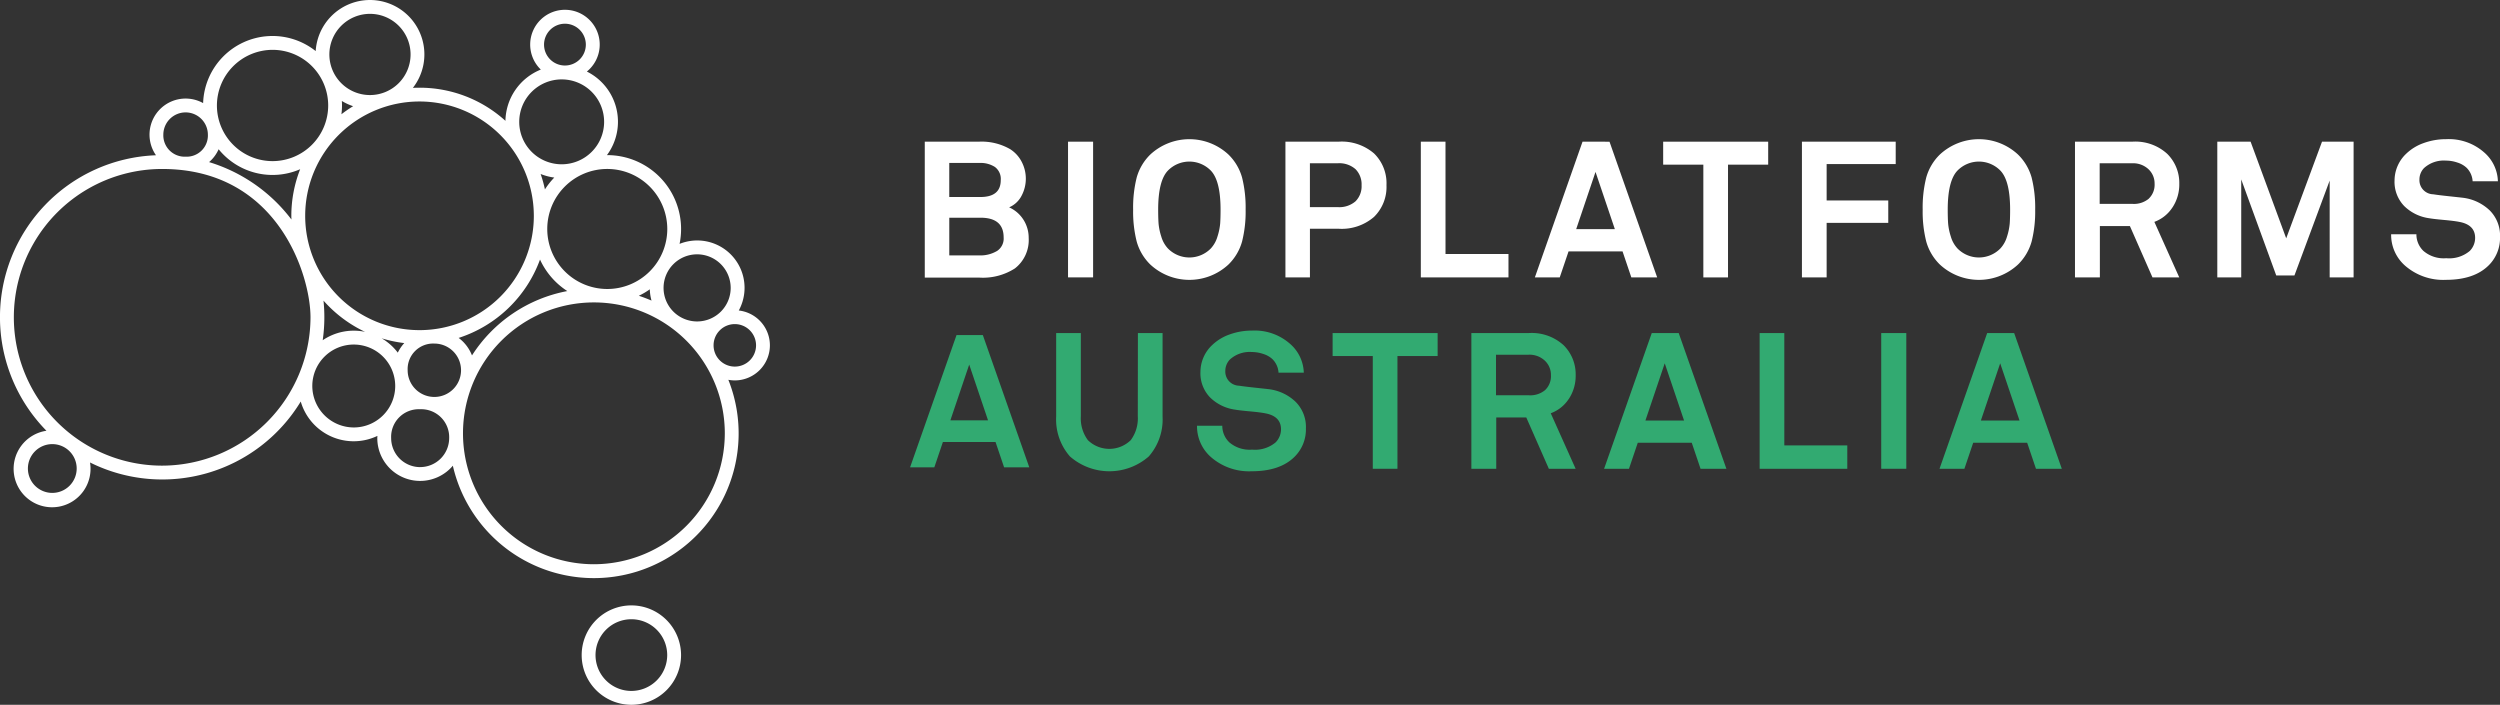 <svg id="Group_100" data-name="Group 100" xmlns="http://www.w3.org/2000/svg" xmlns:xlink="http://www.w3.org/1999/xlink" width="354.72" height="100" viewBox="0 0 354.72 100">
  <rect x="0" y="0" width="354.72" height="100" fill="#333333" stroke="none"/>
  <defs>
    <clipPath id="clip-path">
      <rect id="Rectangle_491" data-name="Rectangle 491" width="354.72" height="100" fill="none"/>
    </clipPath>
  </defs>
  <path id="Path_714" data-name="Path 714" d="M301.916,108.223l-6.591,18.767h3.441l1.218-3.6h7.465l1.217,3.6h3.574l-6.591-18.767Zm-.874,12.1,2.673-7.914,2.673,7.914Z" transform="translate(-166.196 -60.68)" fill="#32aa71"/>
  <g id="Group_99" data-name="Group 99">
    <g id="Group_98" data-name="Group 98" clip-path="url(#clip-path)">
      <path id="Path_715" data-name="Path 715" d="M354.742,120.036a5.206,5.206,0,0,1-1,3.381,4.361,4.361,0,0,1-6.083,0,5.206,5.206,0,0,1-1-3.381V108.223h-3.5v11.868a7.95,7.95,0,0,0,1.955,5.635,8.488,8.488,0,0,0,11.188,0,7.95,7.95,0,0,0,1.955-5.635V108.223h-3.5Z" transform="translate(-193.302 -60.964)" fill="#32aa71"/>
      <path id="Path_716" data-name="Path 716" d="M399.091,115.726q-.463-.054-1.983-.217t-2.2-.272a2,2,0,0,1-1.955-2.091,2.332,2.332,0,0,1,.652-1.629,4.177,4.177,0,0,1,3.123-1.059,5.017,5.017,0,0,1,1.643.285,3.327,3.327,0,0,1,1.29.747,2.945,2.945,0,0,1,.842,1.9h3.584a5.62,5.62,0,0,0-1.955-4.1,7.57,7.57,0,0,0-5.377-1.874,9.221,9.221,0,0,0-3.177.543,6.841,6.841,0,0,0-2.471,1.494,5.246,5.246,0,0,0-1.684,3.8,4.935,4.935,0,0,0,1.371,3.652,6.258,6.258,0,0,0,3.517,1.724q.6.109,2.091.245t2.172.272q2.281.407,2.281,2.281a2.633,2.633,0,0,1-.761,1.847,4.523,4.523,0,0,1-3.34,1.032,4.409,4.409,0,0,1-3.231-1.032,3.232,3.232,0,0,1-1-2.362h-3.585a5.807,5.807,0,0,0,2.01,4.481,8.209,8.209,0,0,0,5.757,1.982q4.019,0,6.083-2.064a5.45,5.45,0,0,0,1.6-4.019,5.041,5.041,0,0,0-1.493-3.8,6.658,6.658,0,0,0-3.8-1.765" transform="translate(-219.095 -60.51)" fill="#32aa71"/>
      <path id="Path_717" data-name="Path 717" d="M433,111.482h5.7v15.995h3.5V111.482h5.7v-3.259H433Z" transform="translate(-243.918 -60.965)" fill="#32aa71"/>
      <path id="Path_718" data-name="Path 718" d="M491.921,117.552a5.928,5.928,0,0,0,.964-3.354,5.8,5.8,0,0,0-1.711-4.25,6.7,6.7,0,0,0-4.969-1.724h-8.12v19.254h3.53V120.2h4.264l3.2,7.278h3.8l-3.53-7.875a5.192,5.192,0,0,0,2.566-2.05m-3.354-1.249a3.293,3.293,0,0,1-2.309.747h-4.67v-5.757h4.617a3.181,3.181,0,0,1,2.308.842,2.765,2.765,0,0,1,.869,2.064,2.712,2.712,0,0,1-.815,2.1" transform="translate(-269.316 -60.965)" fill="#32aa71"/>
      <path id="Path_719" data-name="Path 719" d="M527.975,108.223l-6.762,19.254h3.53l1.249-3.693h7.658l1.249,3.693h3.666L531.8,108.223Zm-.9,12.41,2.742-8.12,2.743,8.12Z" transform="translate(-293.611 -60.964)" fill="#32aa71"/>
      <path id="Path_720" data-name="Path 720" d="M575.249,108.224h-3.5v19.254h12.437v-3.313h-8.934Z" transform="translate(-322.077 -60.965)" fill="#32aa71"/>
      <rect id="Rectangle_489" data-name="Rectangle 489" width="3.558" height="19.254" transform="translate(266.923 47.259)" fill="#32aa71"/>
      <path id="Path_721" data-name="Path 721" d="M640.792,108.223h-3.829L630.2,127.477h3.53l1.249-3.693h7.658l1.249,3.693h3.666Zm-4.725,12.41,2.742-8.12,2.743,8.12Z" transform="translate(-355.006 -60.964)" fill="#32aa71"/>
      <path id="Path_722" data-name="Path 722" d="M312.462,55.35a3.57,3.57,0,0,0,1.765-1.656,5.157,5.157,0,0,0,.013-4.793,4.65,4.65,0,0,0-1.643-1.806,8.108,8.108,0,0,0-4.454-1.059h-7.658V65.317h7.658a8.407,8.407,0,0,0,5.132-1.3,5.1,5.1,0,0,0,1.955-4.318,4.777,4.777,0,0,0-.72-2.552,4.68,4.68,0,0,0-2.05-1.793m-8.5-6.3h4.318a3.736,3.736,0,0,1,2.159.57,2.111,2.111,0,0,1,.828,1.874q0,2.39-2.905,2.39h-4.4Zm6.721,12.519a4.576,4.576,0,0,1-2.4.6h-4.318v-5.35h4.427q3.285,0,3.286,2.8a2.106,2.106,0,0,1-.991,1.955" transform="translate(-169.271 -25.933)" fill="#fff"/>
      <rect id="Rectangle_490" data-name="Rectangle 490" width="3.557" height="19.254" transform="translate(151.541 20.103)" fill="#fff"/>
      <path id="Path_723" data-name="Path 723" d="M381.7,47.4a8.149,8.149,0,0,0-11.079,0,7.306,7.306,0,0,0-1.941,3.286,17.513,17.513,0,0,0-.5,4.535,17.381,17.381,0,0,0,.5,4.508,7.3,7.3,0,0,0,1.941,3.286,8.15,8.15,0,0,0,11.079,0,7.313,7.313,0,0,0,1.942-3.286,17.4,17.4,0,0,0,.5-4.508,17.535,17.535,0,0,0-.5-4.535A7.318,7.318,0,0,0,381.7,47.4m-1.168,9.776a8.39,8.39,0,0,1-.38,1.847,4.225,4.225,0,0,1-.951,1.711,4.262,4.262,0,0,1-6.083,0,4.22,4.22,0,0,1-.951-1.711,8.367,8.367,0,0,1-.38-1.847q-.055-.787-.055-1.955,0-4.1,1.385-5.54a4.262,4.262,0,0,1,6.083,0q1.385,1.44,1.385,5.54,0,1.167-.054,1.955" transform="translate(-207.402 -25.478)" fill="#fff"/>
      <path id="Path_724" data-name="Path 724" d="M425.22,46.036h-7.549V65.29h3.476v-6.9h4.073a6.993,6.993,0,0,0,5.024-1.684,5.937,5.937,0,0,0,1.765-4.508,5.9,5.9,0,0,0-1.765-4.494,7.029,7.029,0,0,0-5.024-1.67m2.4,8.459a3.513,3.513,0,0,1-2.539.828h-3.937V49.1h3.938a3.478,3.478,0,0,1,2.539.842,3.055,3.055,0,0,1,.855,2.281,3.009,3.009,0,0,1-.855,2.268" transform="translate(-235.284 -25.933)" fill="#fff"/>
      <path id="Path_725" data-name="Path 725" d="M465.159,46.036h-3.5V65.29h12.437V61.976h-8.934Z" transform="translate(-260.061 -25.933)" fill="#fff"/>
      <path id="Path_726" data-name="Path 726" d="M505.482,46.036,498.72,65.29h3.53L503.5,61.6h7.658l1.249,3.693h3.666l-6.762-19.254Zm-.9,12.41,2.743-8.12,2.743,8.12Z" transform="translate(-280.94 -25.933)" fill="#fff"/>
      <path id="Path_727" data-name="Path 727" d="M540.409,49.295h5.7v16h3.5v-16h5.7V46.036H540.409Z" transform="translate(-304.425 -25.933)" fill="#fff"/>
      <path id="Path_728" data-name="Path 728" d="M585.495,65.29H589V57.551h8.744V54.373H589V49.214h9.8V46.036H585.495Z" transform="translate(-329.822 -25.933)" fill="#fff"/>
      <path id="Path_729" data-name="Path 729" d="M638.246,47.4a8.15,8.15,0,0,0-11.08,0,7.309,7.309,0,0,0-1.941,3.286,17.51,17.51,0,0,0-.5,4.535,17.378,17.378,0,0,0,.5,4.508,7.3,7.3,0,0,0,1.941,3.286,8.151,8.151,0,0,0,11.08,0,7.312,7.312,0,0,0,1.942-3.286,17.4,17.4,0,0,0,.5-4.508,17.532,17.532,0,0,0-.5-4.535,7.317,7.317,0,0,0-1.942-3.286m-1.168,9.776a8.387,8.387,0,0,1-.38,1.847,4.212,4.212,0,0,1-.951,1.711,4.262,4.262,0,0,1-6.083,0,4.219,4.219,0,0,1-.95-1.711,8.337,8.337,0,0,1-.38-1.847q-.055-.787-.055-1.955,0-4.1,1.385-5.54a4.262,4.262,0,0,1,6.083,0q1.385,1.44,1.385,5.54,0,1.167-.054,1.955" transform="translate(-351.92 -25.478)" fill="#fff"/>
      <path id="Path_730" data-name="Path 730" d="M688.053,55.364a5.93,5.93,0,0,0,.964-3.354,5.8,5.8,0,0,0-1.711-4.25,6.7,6.7,0,0,0-4.969-1.724h-8.12V65.29h3.531V58.012h4.263l3.2,7.278h3.8l-3.531-7.875a5.192,5.192,0,0,0,2.567-2.05M684.7,54.115a3.29,3.29,0,0,1-2.308.747H677.72V49.1h4.616a3.18,3.18,0,0,1,2.309.842,2.764,2.764,0,0,1,.868,2.063,2.71,2.71,0,0,1-.815,2.1" transform="translate(-379.802 -25.933)" fill="#fff"/>
      <path id="Path_731" data-name="Path 731" d="M730.236,59.75l-5.051-13.714h-4.725V65.29h3.395v-13.9l4.969,13.632h2.58l5-13.469V65.29h3.394V46.036h-4.481Z" transform="translate(-405.851 -25.933)" fill="#fff"/>
      <path id="Path_732" data-name="Path 732" d="M790.89,55.3a6.663,6.663,0,0,0-3.8-1.765q-.462-.054-1.983-.217t-2.2-.272a2,2,0,0,1-1.955-2.091,2.331,2.331,0,0,1,.651-1.629,4.177,4.177,0,0,1,3.123-1.059,5.017,5.017,0,0,1,1.643.285,3.328,3.328,0,0,1,1.29.747,2.942,2.942,0,0,1,.841,1.9h3.585a5.619,5.619,0,0,0-1.955-4.1,7.569,7.569,0,0,0-5.377-1.874,9.225,9.225,0,0,0-3.177.543,6.85,6.85,0,0,0-2.471,1.493,5.249,5.249,0,0,0-1.684,3.8,4.938,4.938,0,0,0,1.372,3.653,6.259,6.259,0,0,0,3.517,1.724q.6.109,2.091.245t2.172.272q2.281.407,2.281,2.281a2.636,2.636,0,0,1-.76,1.847,4.524,4.524,0,0,1-3.34,1.032,4.41,4.41,0,0,1-3.232-1.032,3.232,3.232,0,0,1-1-2.362h-3.585a5.807,5.807,0,0,0,2.01,4.481,8.21,8.21,0,0,0,5.757,1.982q4.018,0,6.082-2.064a5.45,5.45,0,0,0,1.6-4.019,5.04,5.04,0,0,0-1.493-3.8" transform="translate(-437.663 -25.478)" fill="#fff"/>
      <path id="Path_733" data-name="Path 733" d="M109.24,49a4.985,4.985,0,0,0-4.416-4.945,6.718,6.718,0,0,0-8.4-9.452A10.486,10.486,0,0,0,86.16,22.009h-.041A7.955,7.955,0,0,0,83.27,10.152a4.933,4.933,0,1,0-6.535-.279,7.992,7.992,0,0,0-5.02,7.271,18.113,18.113,0,0,0-12.191-4.7c-.315,0-.629.009-.941.024A7.719,7.719,0,1,0,44.792,7.246a9.848,9.848,0,0,0-15.971,7.383,5.12,5.12,0,0,0-6.689,7.4A22.992,22.992,0,0,0,6.589,61.12a5.457,5.457,0,1,0,6.183,4.5,22.983,22.983,0,0,0,29.9-8.648,7.821,7.821,0,0,0,10.878,4.876c-.005.1-.016.2-.016.307A6.076,6.076,0,0,0,64.253,66.08a20.535,20.535,0,1,0,39.091-12.192,4.925,4.925,0,0,0,.917.088A4.984,4.984,0,0,0,109.24,49m-1.965,0a3.014,3.014,0,1,1-3.014-3.014A3.018,3.018,0,0,1,107.275,49m-3.6-8.152a4.762,4.762,0,1,1-4.762-4.762,4.767,4.767,0,0,1,4.762,4.762m-42.045,7.9a3.787,3.787,0,1,1-3.788,3.805,3.624,3.624,0,0,1,3.788-3.805M31.022,21.176A9.838,9.838,0,0,0,42.59,24.009a18.084,18.084,0,0,0-1.252,6.617c0,.174.008.346.013.519A23.09,23.09,0,0,0,29.666,23a5.155,5.155,0,0,0,1.355-1.821M45.9,42.654a18.281,18.281,0,0,0,5.9,4.432,7.83,7.83,0,0,0-6.013,1.19,22.912,22.912,0,0,0,.113-5.622M54.151,48a18.124,18.124,0,0,0,3.21.678,5.714,5.714,0,0,0-.918,1.359A7.888,7.888,0,0,0,54.151,48M66.97,50.43a5.739,5.739,0,0,0-1.324-2,5.894,5.894,0,0,0-.57-.483,18.273,18.273,0,0,0,11.546-11.12A10.544,10.544,0,0,0,80.494,41.3,20.581,20.581,0,0,0,66.97,50.43M77.319,26.873a18.044,18.044,0,0,0-.61-2.187,7.908,7.908,0,0,0,1.938.508,10.487,10.487,0,0,0-1.328,1.679M92.2,41.05a6.683,6.683,0,0,0,.241,1.6q-.878-.383-1.8-.683A10.427,10.427,0,0,0,92.2,41.05m2.48-8.561a8.515,8.515,0,1,1-8.516-8.515,8.525,8.525,0,0,1,8.516,8.515M80.158,3.366a2.965,2.965,0,1,1-2.965,2.965,2.969,2.969,0,0,1,2.965-2.965m-.463,7.9a6.022,6.022,0,1,1-6.022,6.021,6.028,6.028,0,0,1,6.022-6.021m-3.95,19.363A16.221,16.221,0,1,1,59.524,14.4a16.239,16.239,0,0,1,16.22,16.221m-27.3-14.408a9.953,9.953,0,0,0,.082-1.252c0-.213-.009-.424-.022-.634a7.669,7.669,0,0,0,1.6.74,18.334,18.334,0,0,0-1.662,1.146M52.494,1.965a5.761,5.761,0,1,1-5.761,5.761,5.768,5.768,0,0,1,5.761-5.761M38.671,7.072a7.894,7.894,0,1,1-7.893,7.894,7.913,7.913,0,0,1,7.893-7.894M26.335,15.948a3.167,3.167,0,0,1,3.161,3.16,3.011,3.011,0,0,1-3.151,3.122,3.028,3.028,0,0,1-3.17-3.122,3.164,3.164,0,0,1,3.161-3.16M7.42,69.937a3.461,3.461,0,1,1,3.461-3.461A3.464,3.464,0,0,1,7.42,69.937m15.591-3.868a21.046,21.046,0,1,1,0-42.093c16.47,0,21.046,15.156,21.046,21.047A21.1,21.1,0,0,1,23.012,66.069m21.3-11.3a5.882,5.882,0,1,1,5.882,5.882,5.9,5.9,0,0,1-5.882-5.882m15.3,11.51A4.121,4.121,0,0,1,55.5,62.158a3.921,3.921,0,0,1,4.09-4.092,3.966,3.966,0,0,1,4.142,4.092,4.121,4.121,0,0,1-4.116,4.117M84.267,80.058a18.574,18.574,0,1,1,18.574-18.574A18.595,18.595,0,0,1,84.267,80.058" fill="#fff"/>
      <path id="Path_734" data-name="Path 734" d="M196.052,196.707a7.051,7.051,0,1,0,7.051,7.051,7.059,7.059,0,0,0-7.051-7.051m0,12.137a5.086,5.086,0,1,1,5.086-5.086,5.092,5.092,0,0,1-5.086,5.086" transform="translate(-106.469 -110.809)" fill="#fff"/>
    </g>
  </g>
</svg>
